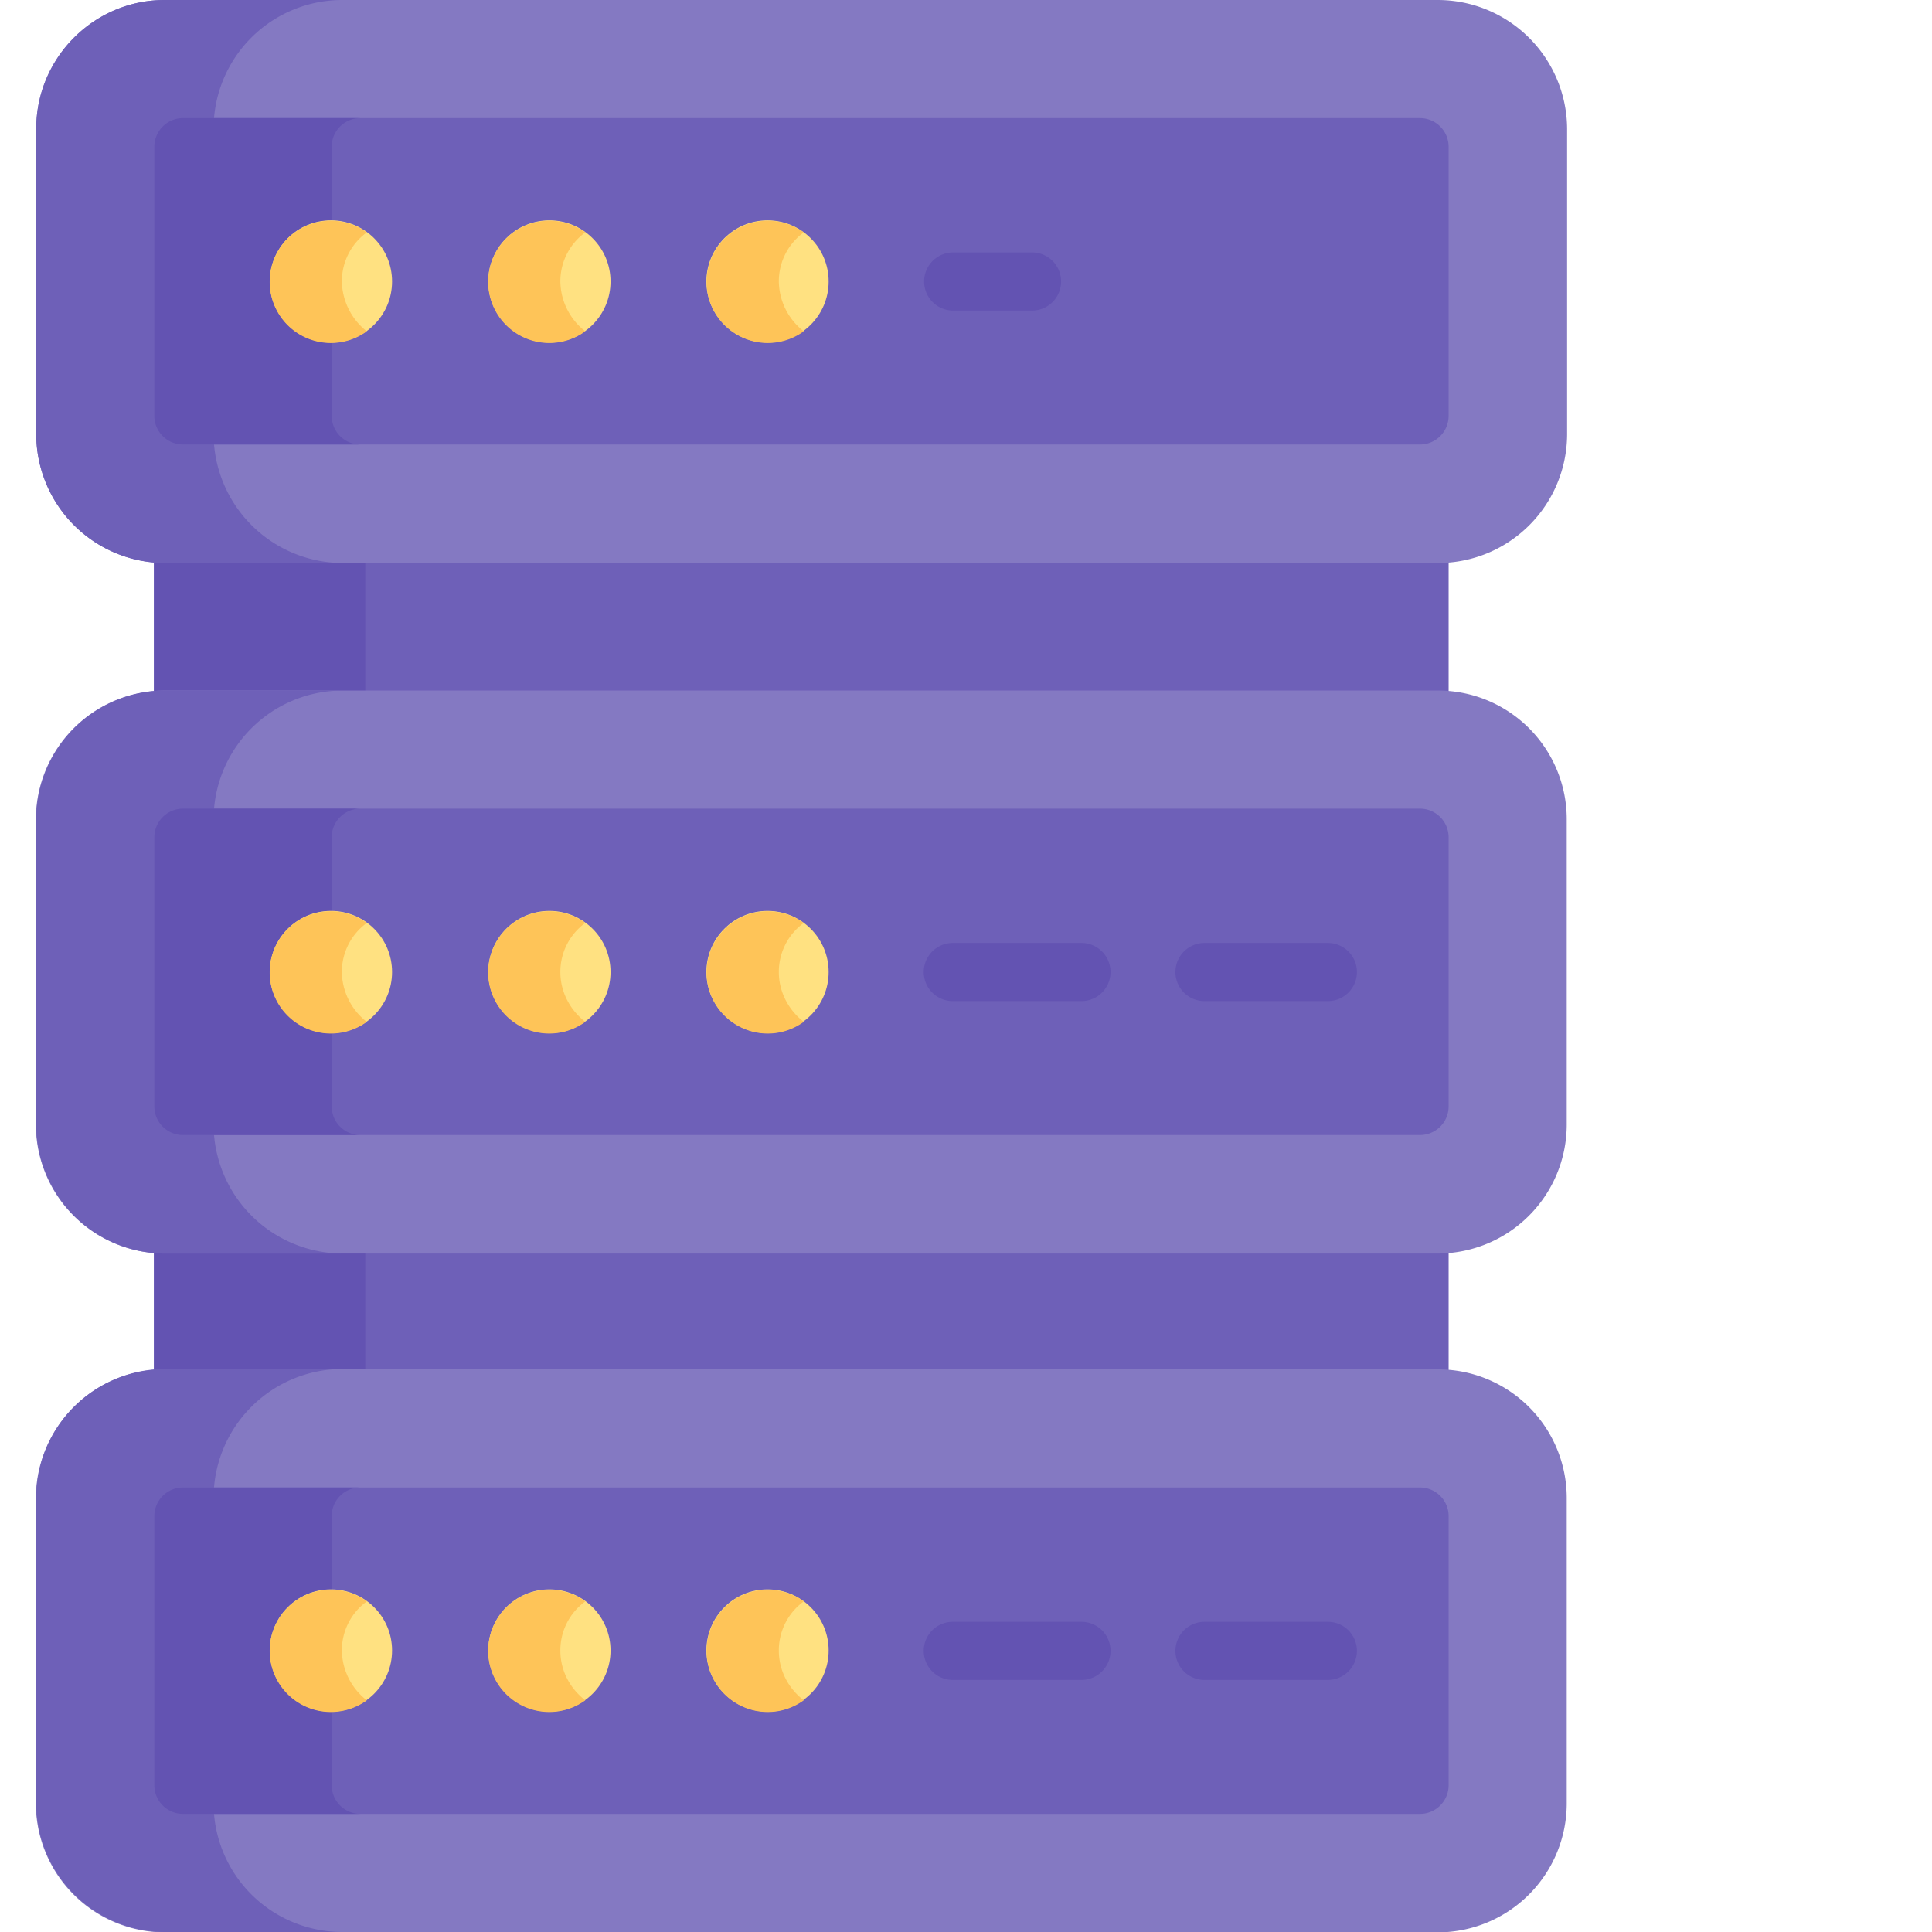 <svg xmlns="http://www.w3.org/2000/svg"
		 width="64"
		 height="64"
		 viewBox="0 0 512 512">
  <path fill="#6e60b8" d="M43.6 185.3h337.5l2.8.1v-40.2l-2.8.1H43.6l-2.8-.1v40.2l2.8-.1z"/>
  <path fill="#6353B2" d="M96.8 145.3H43.6l-2.8-.1v40.2l2.8-.1h53.2v-40z"/>
  <path fill="#6e60b8" d="M381.1 326.7H43.6l-2.8-.1v40.2l2.8-.1h337.5l2.8.1v-40.2l-2.8.1z"/>
  <path fill="#6353B2" d="M96.8 326.7H43.6l-2.8-.1v40.2l2.8-.1h53.2v-40z"/>
  <path fill="#8479C2" d="M381.1 0H43.6c-18.7 0-34 15.3-34 34.1v81a34.2 34.2 0 0034.1 34.1h337.5a34.2 34.2 0 0034.1-34.1v-81A34.3 34.3 0 00381.1 0z"/>
  <path fill="#6e60b8" d="M56.6 115.1v-81A34.1 34.1 0 0190.6 0h-47c-18.7 0-34 15.3-34 34.1v81a34.2 34.2 0 0034.1 34.1h47a34.3 34.3 0 01-34.1-34.1z"/>
  <path fill="#6e60b8" d="M376.3 31.3H48.5a7.6 7.6 0 00-7.6 7.6v71.3c0 4.2 3.4 7.6 7.6 7.6h327.8c4.2 0 7.6-3.4 7.6-7.6V38.9c0-4.2-3.4-7.6-7.6-7.6z"/>
  <path fill="#6353B2" d="M87.9 110.2V38.9c0-4.2 3.4-7.6 7.6-7.6h-47a7.6 7.6 0 00-7.6 7.6v71.3c0 4.2 3.4 7.6 7.6 7.6h47a7.6 7.6 0 01-7.6-7.6z"/>
  <circle fill="#FFE181" cx="87.7" cy="74.6" r="16.2"/>
  <path fill="#FEC458" d="M90.6 74.6a16 16 0 016.6-13 16.2 16.2 0 100 26.2 17.2 17.2 0 01-6.6-13.2z"/>
  <circle fill="#FFE181" cx="145.6" cy="74.6" r="16.2"/>
  <path fill="#FEC458" d="M148.5 74.6a16 16 0 016.6-13 16.2 16.2 0 100 26.2 17 17 0 01-6.6-13.2z"/>
  <circle fill="#FFE181" cx="203.4" cy="74.6" r="16.2"/>
  <path fill="#FEC458" d="M206.4 74.6a16 16 0 016.6-13 16.2 16.2 0 100 26.2 17 17 0 01-6.6-13.2z"/>
  <path fill="#8479C2" d="M381.1 183H43.6a34.2 34.2 0 00-34.1 34.1v81a34.2 34.2 0 0034.1 34.1h337.5a34.2 34.2 0 0034.1-34.1v-81a34.1 34.1 0 00-34.1-34.1z"/>
  <path fill="#6e60b8" d="M56.6 298.1v-81A34.2 34.2 0 0190.7 183h-47a34.2 34.2 0 00-34.1 34.1v81a34.2 34.2 0 0034.1 34.1h47a34.3 34.3 0 01-34.1-34.1z"/>
  <path fill="#6e60b8" d="M376.3 214.3H48.5a7.6 7.6 0 00-7.6 7.6v71.3c0 4.2 3.4 7.6 7.6 7.6h327.8c4.2 0 7.6-3.4 7.6-7.6v-71.3c0-4.2-3.4-7.6-7.6-7.6z"/>
  <path fill="#6353B2" d="M87.9 293.2v-71.3c0-4.2 3.4-7.6 7.6-7.6h-47a7.6 7.6 0 00-7.6 7.6v71.3c0 4.2 3.4 7.6 7.6 7.6h47a7.6 7.6 0 01-7.6-7.6z"/>
  <circle fill="#FFE181" cx="87.7" cy="257.6" r="16.2"/>
  <path fill="#FEC458" d="M90.6 257.6a16 16 0 016.6-13 16.2 16.2 0 100 26.2 17 17 0 01-6.6-13.2z"/>
  <circle fill="#FFE181" cx="145.6" cy="257.6" r="16.2"/>
  <path fill="#FEC458" d="M148.5 257.6a16 16 0 016.6-13 16.2 16.2 0 100 26.2c-4-3.1-6.6-7.9-6.6-13.2z"/>
  <circle fill="#FFE181" cx="203.4" cy="257.6" r="16.2"/>
  <path fill="#FEC458" d="M206.4 257.6a16 16 0 016.6-13 16.2 16.2 0 100 26.2c-4-3.1-6.6-7.9-6.6-13.2z"/>
  <path fill="#8479C2" d="M381.1 362.9H43.6A34.2 34.2 0 009.5 397v81a34.2 34.2 0 0034.1 34.1h337.5a34.2 34.2 0 0034.1-34.1v-81a34.1 34.1 0 00-34.1-34.1z"/>
  <path fill="#6e60b8" d="M56.6 477.9v-81a34.2 34.2 0 0134.1-34.1h-47a34.2 34.2 0 00-34.1 34.1v81A34.2 34.2 0 0043.7 512h47a34.1 34.1 0 01-34.1-34.1z"/>
  <path fill="#6e60b8" d="M376.3 394.2H48.5a7.6 7.6 0 00-7.6 7.6v71.3c0 4.2 3.4 7.6 7.6 7.6h327.8c4.2 0 7.6-3.4 7.6-7.6v-71.3c0-4.2-3.4-7.6-7.6-7.6z"/>
  <path fill="#6353B2" d="M87.9 473.1v-71.3c0-4.2 3.4-7.6 7.6-7.6h-47a7.6 7.6 0 00-7.6 7.6v71.3c0 4.2 3.4 7.6 7.6 7.6h47a7.6 7.6 0 01-7.6-7.6z"/>
  <circle fill="#FFE181" cx="87.7" cy="437.4" r="16.2"/>
  <path fill="#FEC458" d="M90.6 437.4a16 16 0 016.6-13 16.2 16.2 0 100 26.2 17 17 0 01-6.6-13.2z"/>
  <circle fill="#FFE181" cx="145.6" cy="437.4" r="16.2"/>
  <path fill="#FEC458" d="M148.5 437.4a16 16 0 016.6-13 16.2 16.2 0 100 26.2c-4-3.1-6.6-7.8-6.6-13.2z"/>
  <circle fill="#FFE181" cx="203.4" cy="437.4" r="16.2"/>
  <path fill="#FEC458" d="M206.4 437.4a16 16 0 016.6-13 16.2 16.2 0 100 26.2c-4-3.1-6.6-7.8-6.6-13.2z"/>
  <path fill="#6353B2" d="M273.5 82.3h-20.9a7.7 7.7 0 010-15.4h20.9a7.7 7.7 0 010 15.4zM286.6 265.3h-34.1a7.7 7.7 0 010-15.4h34.1a7.7 7.7 0 010 15.4zM351.9 265.3h-32.7a7.7 7.7 0 010-15.4h32.7a7.7 7.7 0 010 15.4zM286.6 445.2h-34.1a7.7 7.7 0 010-15.4h34.1a7.7 7.7 0 010 15.4zM351.9 445.2h-32.7a7.7 7.7 0 010-15.4h32.7a7.7 7.7 0 010 15.4z"/>
</svg>
